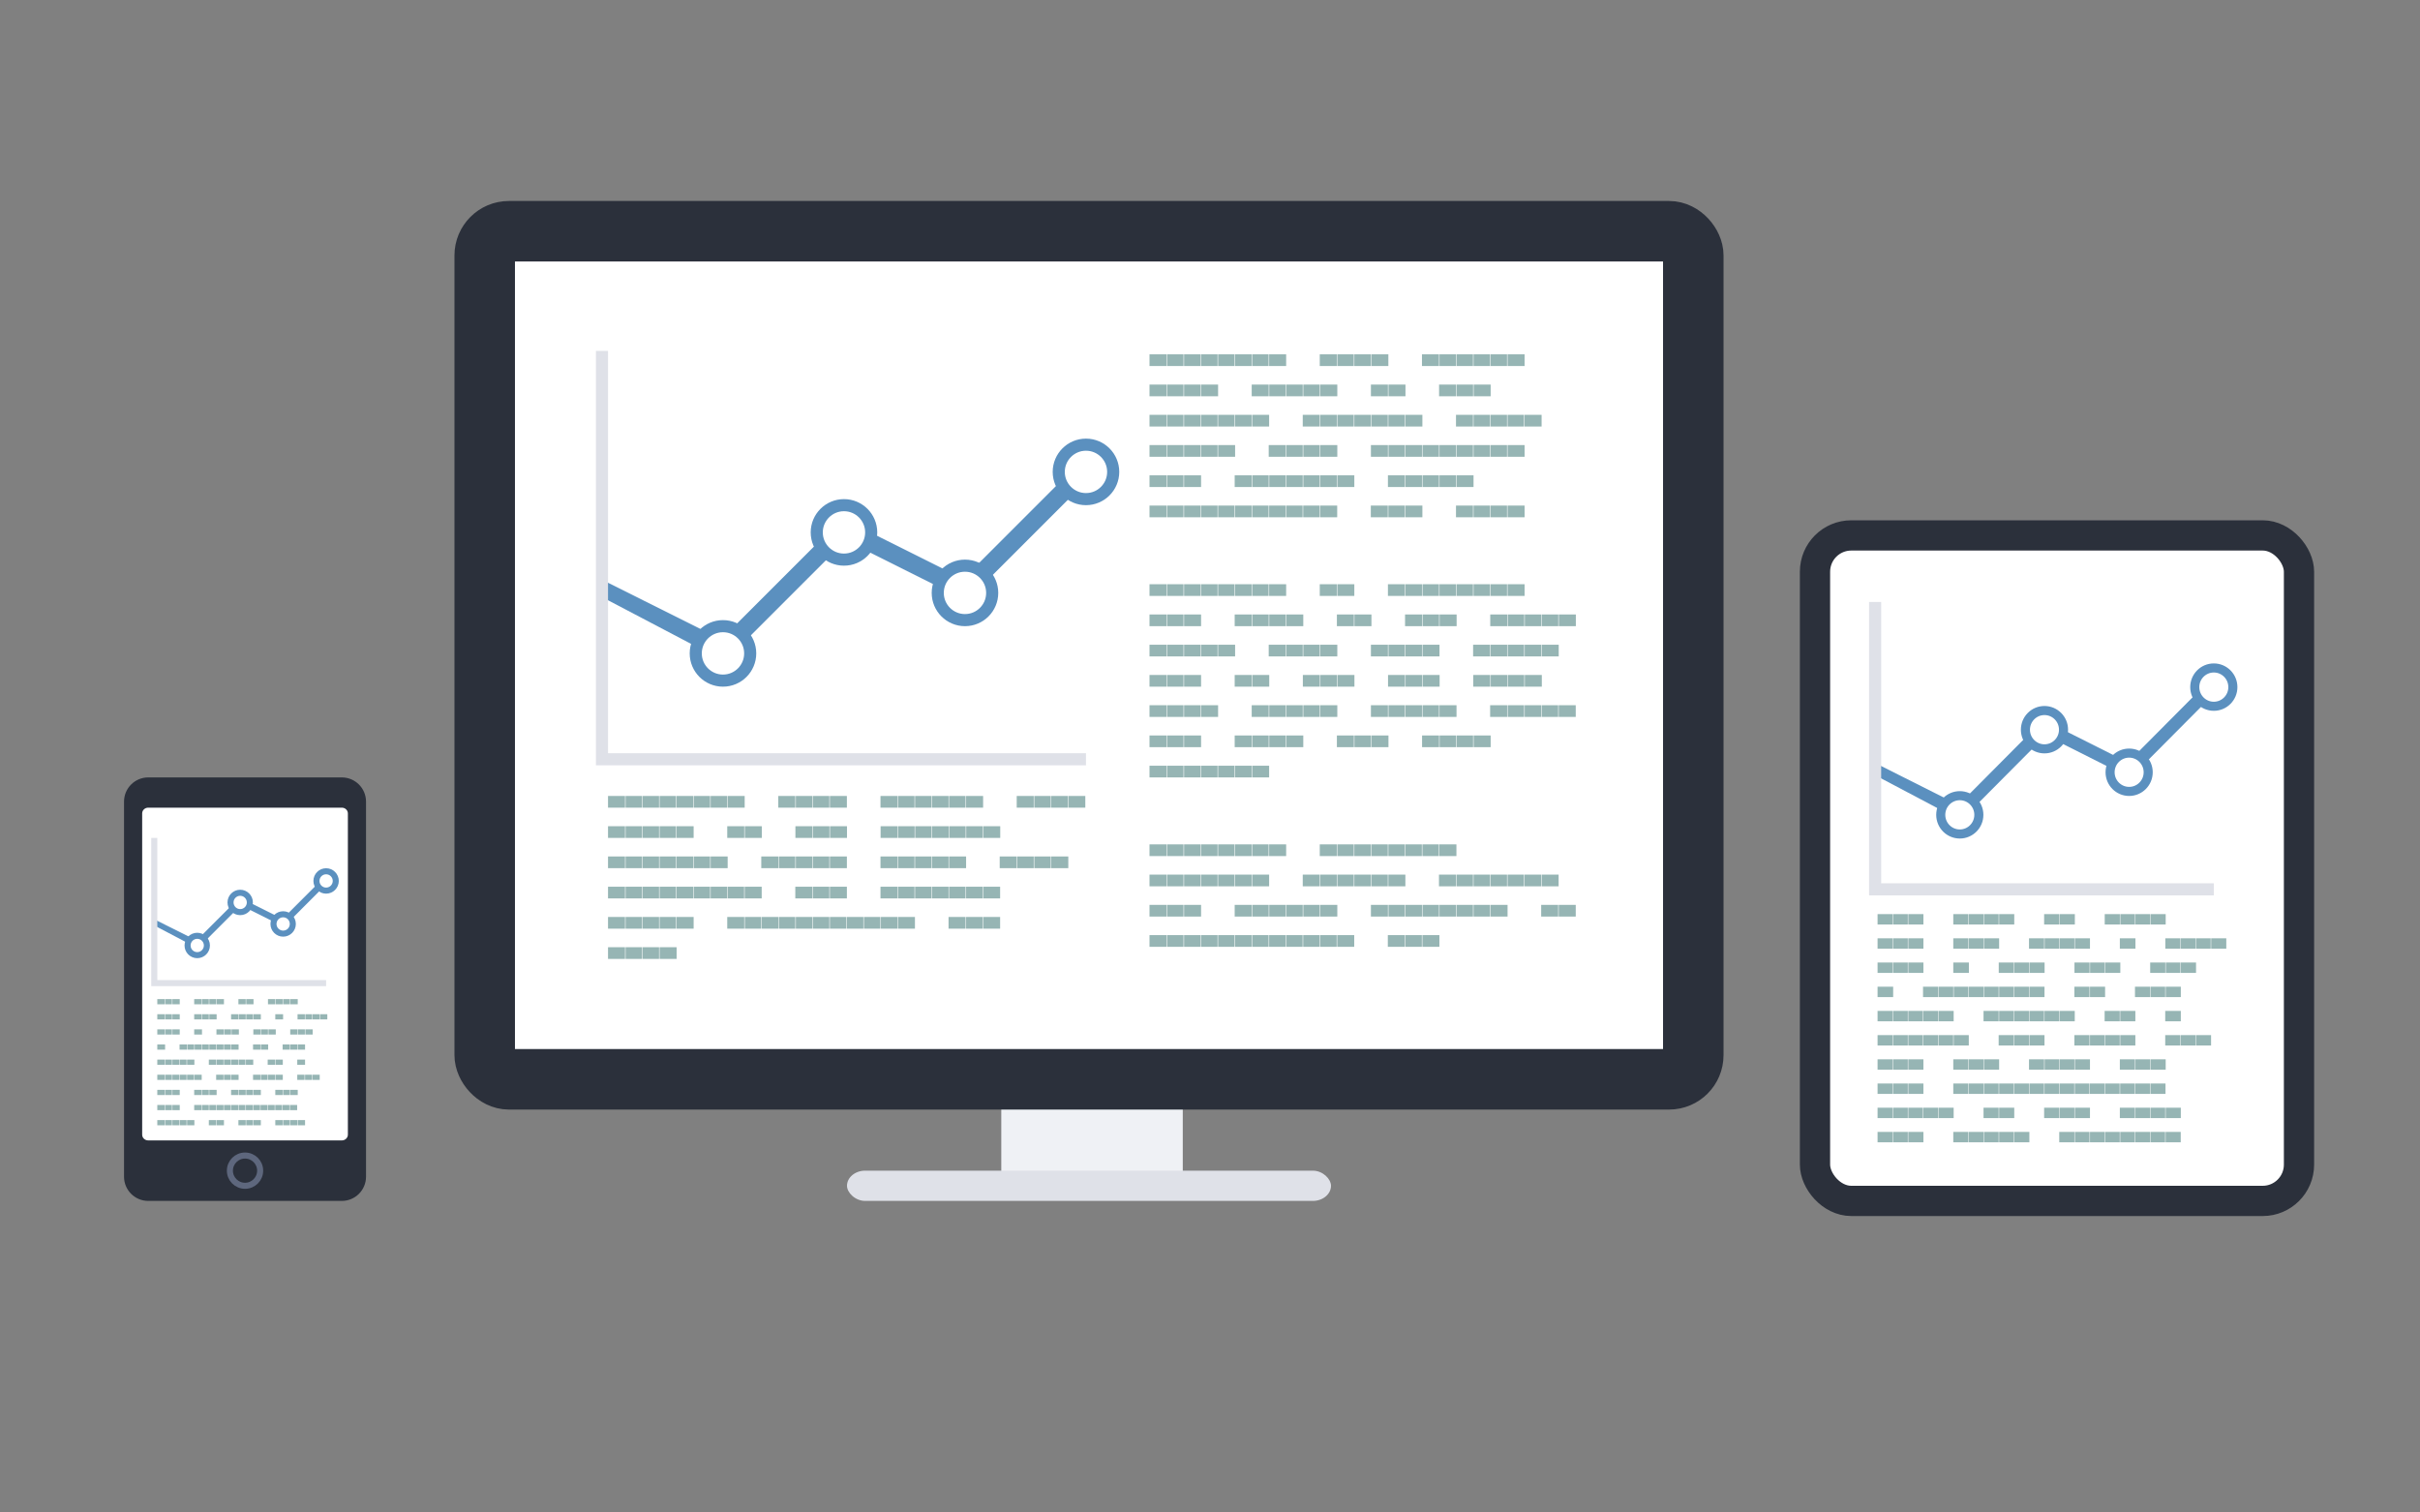 <?xml version="1.0" encoding="UTF-8" standalone="no"?>
<svg width="800px" height="500px" viewBox="0 0 800 500" version="1.1" xmlns="http://www.w3.org/2000/svg" xmlns:xlink="http://www.w3.org/1999/xlink" xmlns:sketch="http://www.bohemiancoding.com/sketch/ns">
    <rect x="0" y="0" width="800" height="500" fill="#808080" stroke="none"/>
    <!-- Generator: Sketch 3.0.3 (7892) - http://www.bohemiancoding.com/sketch -->
    <title>Artboard 1</title>
    <desc>Created with Sketch.</desc>
    <defs></defs>
    <g id="Page-1" stroke="none" stroke-width="1" fill="none" fill-rule="evenodd" sketch:type="MSPage">
        <g id="Artboard-1" sketch:type="MSArtboardGroup">
            <g id="Browser" sketch:type="MSLayerGroup" transform="translate(160, 76)">
                <rect id="Base" fill="#EFF1F5" sketch:type="MSShapeGroup" x="171" y="268" width="60" height="51" rx="8"></rect>
                <rect id="Screen" stroke="#2B303B" stroke-width="20" fill="#FFFFFF" sketch:type="MSShapeGroup" x="0.234" y="0.443" width="399.531" height="280.363" rx="8"></rect>
                <rect id="Base-3" fill="#DFE1E8" sketch:type="MSShapeGroup" x="120" y="311" width="160" height="10" rx="6"></rect>
                <g id="Line-Graph" transform="translate(39, 40)" sketch:type="MSShapeGroup">
                    <path d="M38.658,101.683 L40.592,102.65 L42.121,101.121 L82.121,61.121 L78.658,61.683 L118.658,81.683 L120.592,82.65 L122.121,81.121 L162.121,41.121 L157.879,36.879 L117.879,76.879 L121.342,76.317 L81.342,56.317 L79.408,55.35 L77.879,56.879 L37.879,96.879 L41.342,96.317 L1.342,76.317 L1.342,82.087 L38.658,101.683 Z" id="Path-2" fill="#5B90BF"></path>
                    <circle id="Oval-1" stroke="#5B90BF" stroke-width="4" fill="#FFFFFF" cx="80" cy="60" r="9"></circle>
                    <circle id="Oval-3" stroke="#5B90BF" stroke-width="4" fill="#FFFFFF" cx="120" cy="80" r="9"></circle>
                    <circle id="Oval-4" stroke="#5B90BF" stroke-width="4" fill="#FFFFFF" cx="160" cy="40" r="9"></circle>
                    <circle id="Oval-2" stroke="#5B90BF" stroke-width="4" fill="#FFFFFF" cx="40" cy="100" r="9"></circle>
                    <path d="M0,0 L0,135 L160,135" id="Path-1" stroke="#DFE1E8" stroke-width="4"></path>
                </g>
                <path d="M41,191 L41,187.133 L46.801,187.133 L46.801,191 L41,191 Z M46.625,191 L46.625,187.133 L52.426,187.133 L52.426,191 L46.625,191 Z M52.25,191 L52.25,187.133 L58.051,187.133 L58.051,191 L52.25,191 Z M57.875,191 L57.875,187.133 L63.676,187.133 L63.676,191 L57.875,191 Z M63.5,191 L63.5,187.133 L69.301,187.133 L69.301,191 L63.5,191 Z M69.125,191 L69.125,187.133 L74.926,187.133 L74.926,191 L69.125,191 Z M74.75,191 L74.75,187.133 L80.551,187.133 L80.551,191 L74.75,191 Z M80.375,191 L80.375,187.133 L86.176,187.133 L86.176,191 L80.375,191 Z M97.285,191 L97.285,187.133 L103.086,187.133 L103.086,191 L97.285,191 Z M102.91,191 L102.91,187.133 L108.711,187.133 L108.711,191 L102.91,191 Z M108.535,191 L108.535,187.133 L114.336,187.133 L114.336,191 L108.535,191 Z M114.16,191 L114.16,187.133 L119.961,187.133 L119.961,191 L114.16,191 Z M131.07,191 L131.07,187.133 L136.871,187.133 L136.871,191 L131.07,191 Z M136.695,191 L136.695,187.133 L142.496,187.133 L142.496,191 L136.695,191 Z M142.32,191 L142.32,187.133 L148.121,187.133 L148.121,191 L142.32,191 Z M147.945,191 L147.945,187.133 L153.746,187.133 L153.746,191 L147.945,191 Z M153.57,191 L153.57,187.133 L159.371,187.133 L159.371,191 L153.57,191 Z M159.195,191 L159.195,187.133 L164.996,187.133 L164.996,191 L159.195,191 Z M176.105,191 L176.105,187.133 L181.906,187.133 L181.906,191 L176.105,191 Z M181.73,191 L181.73,187.133 L187.531,187.133 L187.531,191 L181.73,191 Z M187.355,191 L187.355,187.133 L193.156,187.133 L193.156,191 L187.355,191 Z M192.98,191 L192.98,187.133 L198.781,187.133 L198.781,191 L192.98,191 Z M41,201 L41,197.133 L46.801,197.133 L46.801,201 L41,201 Z M46.625,201 L46.625,197.133 L52.426,197.133 L52.426,201 L46.625,201 Z M52.25,201 L52.25,197.133 L58.051,197.133 L58.051,201 L52.25,201 Z M57.875,201 L57.875,197.133 L63.676,197.133 L63.676,201 L57.875,201 Z M63.5,201 L63.5,197.133 L69.301,197.133 L69.301,201 L63.5,201 Z M80.41,201 L80.41,197.133 L86.211,197.133 L86.211,201 L80.41,201 Z M86.035,201 L86.035,197.133 L91.836,197.133 L91.836,201 L86.035,201 Z M102.945,201 L102.945,197.133 L108.746,197.133 L108.746,201 L102.945,201 Z M108.57,201 L108.57,197.133 L114.371,197.133 L114.371,201 L108.57,201 Z M114.195,201 L114.195,197.133 L119.996,197.133 L119.996,201 L114.195,201 Z M131.105,201 L131.105,197.133 L136.906,197.133 L136.906,201 L131.105,201 Z M136.73,201 L136.73,197.133 L142.531,197.133 L142.531,201 L136.73,201 Z M142.355,201 L142.355,197.133 L148.156,197.133 L148.156,201 L142.355,201 Z M147.98,201 L147.98,197.133 L153.781,197.133 L153.781,201 L147.98,201 Z M153.605,201 L153.605,197.133 L159.406,197.133 L159.406,201 L153.605,201 Z M159.23,201 L159.23,197.133 L165.031,197.133 L165.031,201 L159.23,201 Z M164.855,201 L164.855,197.133 L170.656,197.133 L170.656,201 L164.855,201 Z M41,211 L41,207.133 L46.801,207.133 L46.801,211 L41,211 Z M46.625,211 L46.625,207.133 L52.426,207.133 L52.426,211 L46.625,211 Z M52.25,211 L52.25,207.133 L58.051,207.133 L58.051,211 L52.25,211 Z M57.875,211 L57.875,207.133 L63.676,207.133 L63.676,211 L57.875,211 Z M63.5,211 L63.5,207.133 L69.301,207.133 L69.301,211 L63.5,211 Z M69.125,211 L69.125,207.133 L74.926,207.133 L74.926,211 L69.125,211 Z M74.75,211 L74.75,207.133 L80.551,207.133 L80.551,211 L74.75,211 Z M91.66,211 L91.66,207.133 L97.461,207.133 L97.461,211 L91.66,211 Z M97.285,211 L97.285,207.133 L103.086,207.133 L103.086,211 L97.285,211 Z M102.91,211 L102.91,207.133 L108.711,207.133 L108.711,211 L102.91,211 Z M108.535,211 L108.535,207.133 L114.336,207.133 L114.336,211 L108.535,211 Z M114.16,211 L114.16,207.133 L119.961,207.133 L119.961,211 L114.16,211 Z M131.07,211 L131.07,207.133 L136.871,207.133 L136.871,211 L131.07,211 Z M136.695,211 L136.695,207.133 L142.496,207.133 L142.496,211 L136.695,211 Z M142.32,211 L142.32,207.133 L148.121,207.133 L148.121,211 L142.32,211 Z M147.945,211 L147.945,207.133 L153.746,207.133 L153.746,211 L147.945,211 Z M153.57,211 L153.57,207.133 L159.371,207.133 L159.371,211 L153.57,211 Z M170.48,211 L170.48,207.133 L176.281,207.133 L176.281,211 L170.48,211 Z M176.105,211 L176.105,207.133 L181.906,207.133 L181.906,211 L176.105,211 Z M181.73,211 L181.73,207.133 L187.531,207.133 L187.531,211 L181.73,211 Z M187.355,211 L187.355,207.133 L193.156,207.133 L193.156,211 L187.355,211 Z M41,221 L41,217.133 L46.801,217.133 L46.801,221 L41,221 Z M46.625,221 L46.625,217.133 L52.426,217.133 L52.426,221 L46.625,221 Z M52.25,221 L52.25,217.133 L58.051,217.133 L58.051,221 L52.25,221 Z M57.875,221 L57.875,217.133 L63.676,217.133 L63.676,221 L57.875,221 Z M63.5,221 L63.5,217.133 L69.301,217.133 L69.301,221 L63.5,221 Z M69.125,221 L69.125,217.133 L74.926,217.133 L74.926,221 L69.125,221 Z M74.75,221 L74.75,217.133 L80.551,217.133 L80.551,221 L74.75,221 Z M80.375,221 L80.375,217.133 L86.176,217.133 L86.176,221 L80.375,221 Z M86,221 L86,217.133 L91.801,217.133 L91.801,221 L86,221 Z M102.91,221 L102.91,217.133 L108.711,217.133 L108.711,221 L102.91,221 Z M108.535,221 L108.535,217.133 L114.336,217.133 L114.336,221 L108.535,221 Z M114.16,221 L114.16,217.133 L119.961,217.133 L119.961,221 L114.16,221 Z M131.07,221 L131.07,217.133 L136.871,217.133 L136.871,221 L131.07,221 Z M136.695,221 L136.695,217.133 L142.496,217.133 L142.496,221 L136.695,221 Z M142.32,221 L142.32,217.133 L148.121,217.133 L148.121,221 L142.32,221 Z M147.945,221 L147.945,217.133 L153.746,217.133 L153.746,221 L147.945,221 Z M153.57,221 L153.57,217.133 L159.371,217.133 L159.371,221 L153.57,221 Z M159.195,221 L159.195,217.133 L164.996,217.133 L164.996,221 L159.195,221 Z M164.82,221 L164.82,217.133 L170.621,217.133 L170.621,221 L164.82,221 Z M41,231 L41,227.133 L46.801,227.133 L46.801,231 L41,231 Z M46.625,231 L46.625,227.133 L52.426,227.133 L52.426,231 L46.625,231 Z M52.25,231 L52.25,227.133 L58.051,227.133 L58.051,231 L52.25,231 Z M57.875,231 L57.875,227.133 L63.676,227.133 L63.676,231 L57.875,231 Z M63.5,231 L63.5,227.133 L69.301,227.133 L69.301,231 L63.5,231 Z M80.41,231 L80.41,227.133 L86.211,227.133 L86.211,231 L80.41,231 Z M86.035,231 L86.035,227.133 L91.836,227.133 L91.836,231 L86.035,231 Z M91.66,231 L91.66,227.133 L97.461,227.133 L97.461,231 L91.66,231 Z M97.285,231 L97.285,227.133 L103.086,227.133 L103.086,231 L97.285,231 Z M102.91,231 L102.91,227.133 L108.711,227.133 L108.711,231 L102.91,231 Z M108.535,231 L108.535,227.133 L114.336,227.133 L114.336,231 L108.535,231 Z M114.16,231 L114.16,227.133 L119.961,227.133 L119.961,231 L114.16,231 Z M119.785,231 L119.785,227.133 L125.586,227.133 L125.586,231 L119.785,231 Z M125.41,231 L125.41,227.133 L131.211,227.133 L131.211,231 L125.41,231 Z M131.035,231 L131.035,227.133 L136.836,227.133 L136.836,231 L131.035,231 Z M136.66,231 L136.66,227.133 L142.461,227.133 L142.461,231 L136.66,231 Z M153.57,231 L153.57,227.133 L159.371,227.133 L159.371,231 L153.57,231 Z M159.195,231 L159.195,227.133 L164.996,227.133 L164.996,231 L159.195,231 Z M164.82,231 L164.82,227.133 L170.621,227.133 L170.621,231 L164.82,231 Z M41,241 L41,237.133 L46.801,237.133 L46.801,241 L41,241 Z M46.625,241 L46.625,237.133 L52.426,237.133 L52.426,241 L46.625,241 Z M52.25,241 L52.25,237.133 L58.051,237.133 L58.051,241 L52.25,241 Z M57.875,241 L57.875,237.133 L63.676,237.133 L63.676,241 L57.875,241 Z" id="Chart.js-will-resize" fill="#96B5B4" sketch:type="MSShapeGroup"></path>
                <path d="M220,45 L220,41.133 L225.801,41.133 L225.801,45 L220,45 Z M225.625,45 L225.625,41.133 L231.426,41.133 L231.426,45 L225.625,45 Z M231.25,45 L231.25,41.133 L237.051,41.133 L237.051,45 L231.25,45 Z M236.875,45 L236.875,41.133 L242.676,41.133 L242.676,45 L236.875,45 Z M242.5,45 L242.5,41.133 L248.301,41.133 L248.301,45 L242.5,45 Z M248.125,45 L248.125,41.133 L253.926,41.133 L253.926,45 L248.125,45 Z M253.75,45 L253.75,41.133 L259.551,41.133 L259.551,45 L253.75,45 Z M259.375,45 L259.375,41.133 L265.176,41.133 L265.176,45 L259.375,45 Z M276.285,45 L276.285,41.133 L282.086,41.133 L282.086,45 L276.285,45 Z M281.91,45 L281.91,41.133 L287.711,41.133 L287.711,45 L281.91,45 Z M287.535,45 L287.535,41.133 L293.336,41.133 L293.336,45 L287.535,45 Z M293.16,45 L293.16,41.133 L298.961,41.133 L298.961,45 L293.16,45 Z M310.07,45 L310.07,41.133 L315.871,41.133 L315.871,45 L310.07,45 Z M315.695,45 L315.695,41.133 L321.496,41.133 L321.496,45 L315.695,45 Z M321.32,45 L321.32,41.133 L327.121,41.133 L327.121,45 L321.32,45 Z M326.945,45 L326.945,41.133 L332.746,41.133 L332.746,45 L326.945,45 Z M332.57,45 L332.57,41.133 L338.371,41.133 L338.371,45 L332.57,45 Z M338.195,45 L338.195,41.133 L343.996,41.133 L343.996,45 L338.195,45 Z M220,55 L220,51.133 L225.801,51.133 L225.801,55 L220,55 Z M225.625,55 L225.625,51.133 L231.426,51.133 L231.426,55 L225.625,55 Z M231.25,55 L231.25,51.133 L237.051,51.133 L237.051,55 L231.25,55 Z M236.875,55 L236.875,51.133 L242.676,51.133 L242.676,55 L236.875,55 Z M253.785,55 L253.785,51.133 L259.586,51.133 L259.586,55 L253.785,55 Z M259.41,55 L259.41,51.133 L265.211,51.133 L265.211,55 L259.41,55 Z M265.035,55 L265.035,51.133 L270.836,51.133 L270.836,55 L265.035,55 Z M270.66,55 L270.66,51.133 L276.461,51.133 L276.461,55 L270.66,55 Z M276.285,55 L276.285,51.133 L282.086,51.133 L282.086,55 L276.285,55 Z M293.195,55 L293.195,51.133 L298.996,51.133 L298.996,55 L293.195,55 Z M298.82,55 L298.82,51.133 L304.621,51.133 L304.621,55 L298.82,55 Z M315.73,55 L315.73,51.133 L321.531,51.133 L321.531,55 L315.73,55 Z M321.355,55 L321.355,51.133 L327.156,51.133 L327.156,55 L321.355,55 Z M326.98,55 L326.98,51.133 L332.781,51.133 L332.781,55 L326.98,55 Z M220,65 L220,61.133 L225.801,61.133 L225.801,65 L220,65 Z M225.625,65 L225.625,61.133 L231.426,61.133 L231.426,65 L225.625,65 Z M231.25,65 L231.25,61.133 L237.051,61.133 L237.051,65 L231.25,65 Z M236.875,65 L236.875,61.133 L242.676,61.133 L242.676,65 L236.875,65 Z M242.5,65 L242.5,61.133 L248.301,61.133 L248.301,65 L242.5,65 Z M248.125,65 L248.125,61.133 L253.926,61.133 L253.926,65 L248.125,65 Z M253.75,65 L253.75,61.133 L259.551,61.133 L259.551,65 L253.75,65 Z M270.66,65 L270.66,61.133 L276.461,61.133 L276.461,65 L270.66,65 Z M276.285,65 L276.285,61.133 L282.086,61.133 L282.086,65 L276.285,65 Z M281.91,65 L281.91,61.133 L287.711,61.133 L287.711,65 L281.91,65 Z M287.535,65 L287.535,61.133 L293.336,61.133 L293.336,65 L287.535,65 Z M293.16,65 L293.16,61.133 L298.961,61.133 L298.961,65 L293.16,65 Z M298.785,65 L298.785,61.133 L304.586,61.133 L304.586,65 L298.785,65 Z M304.41,65 L304.41,61.133 L310.211,61.133 L310.211,65 L304.41,65 Z M321.32,65 L321.32,61.133 L327.121,61.133 L327.121,65 L321.32,65 Z M326.945,65 L326.945,61.133 L332.746,61.133 L332.746,65 L326.945,65 Z M332.57,65 L332.57,61.133 L338.371,61.133 L338.371,65 L332.57,65 Z M338.195,65 L338.195,61.133 L343.996,61.133 L343.996,65 L338.195,65 Z M343.82,65 L343.82,61.133 L349.621,61.133 L349.621,65 L343.82,65 Z M220,75 L220,71.133 L225.801,71.133 L225.801,75 L220,75 Z M225.625,75 L225.625,71.133 L231.426,71.133 L231.426,75 L225.625,75 Z M231.25,75 L231.25,71.133 L237.051,71.133 L237.051,75 L231.25,75 Z M236.875,75 L236.875,71.133 L242.676,71.133 L242.676,75 L236.875,75 Z M242.5,75 L242.5,71.133 L248.301,71.133 L248.301,75 L242.5,75 Z M259.41,75 L259.41,71.133 L265.211,71.133 L265.211,75 L259.41,75 Z M265.035,75 L265.035,71.133 L270.836,71.133 L270.836,75 L265.035,75 Z M270.66,75 L270.66,71.133 L276.461,71.133 L276.461,75 L270.66,75 Z M276.285,75 L276.285,71.133 L282.086,71.133 L282.086,75 L276.285,75 Z M293.195,75 L293.195,71.133 L298.996,71.133 L298.996,75 L293.195,75 Z M298.82,75 L298.82,71.133 L304.621,71.133 L304.621,75 L298.82,75 Z M304.445,75 L304.445,71.133 L310.246,71.133 L310.246,75 L304.445,75 Z M310.07,75 L310.07,71.133 L315.871,71.133 L315.871,75 L310.07,75 Z M315.695,75 L315.695,71.133 L321.496,71.133 L321.496,75 L315.695,75 Z M321.32,75 L321.32,71.133 L327.121,71.133 L327.121,75 L321.32,75 Z M326.945,75 L326.945,71.133 L332.746,71.133 L332.746,75 L326.945,75 Z M332.57,75 L332.57,71.133 L338.371,71.133 L338.371,75 L332.57,75 Z M338.195,75 L338.195,71.133 L343.996,71.133 L343.996,75 L338.195,75 Z M220,85 L220,81.133 L225.801,81.133 L225.801,85 L220,85 Z M225.625,85 L225.625,81.133 L231.426,81.133 L231.426,85 L225.625,85 Z M231.25,85 L231.25,81.133 L237.051,81.133 L237.051,85 L231.25,85 Z M248.16,85 L248.16,81.133 L253.961,81.133 L253.961,85 L248.16,85 Z M253.785,85 L253.785,81.133 L259.586,81.133 L259.586,85 L253.785,85 Z M259.41,85 L259.41,81.133 L265.211,81.133 L265.211,85 L259.41,85 Z M265.035,85 L265.035,81.133 L270.836,81.133 L270.836,85 L265.035,85 Z M270.66,85 L270.66,81.133 L276.461,81.133 L276.461,85 L270.66,85 Z M276.285,85 L276.285,81.133 L282.086,81.133 L282.086,85 L276.285,85 Z M281.91,85 L281.91,81.133 L287.711,81.133 L287.711,85 L281.91,85 Z M298.82,85 L298.82,81.133 L304.621,81.133 L304.621,85 L298.82,85 Z M304.445,85 L304.445,81.133 L310.246,81.133 L310.246,85 L304.445,85 Z M310.07,85 L310.07,81.133 L315.871,81.133 L315.871,85 L310.07,85 Z M315.695,85 L315.695,81.133 L321.496,81.133 L321.496,85 L315.695,85 Z M321.32,85 L321.32,81.133 L327.121,81.133 L327.121,85 L321.32,85 Z M220,95 L220,91.133 L225.801,91.133 L225.801,95 L220,95 Z M225.625,95 L225.625,91.133 L231.426,91.133 L231.426,95 L225.625,95 Z M231.25,95 L231.25,91.133 L237.051,91.133 L237.051,95 L231.25,95 Z M236.875,95 L236.875,91.133 L242.676,91.133 L242.676,95 L236.875,95 Z M242.5,95 L242.5,91.133 L248.301,91.133 L248.301,95 L242.5,95 Z M248.125,95 L248.125,91.133 L253.926,91.133 L253.926,95 L248.125,95 Z M253.75,95 L253.75,91.133 L259.551,91.133 L259.551,95 L253.75,95 Z M259.375,95 L259.375,91.133 L265.176,91.133 L265.176,95 L259.375,95 Z M265,95 L265,91.133 L270.801,91.133 L270.801,95 L265,95 Z M270.625,95 L270.625,91.133 L276.426,91.133 L276.426,95 L270.625,95 Z M276.25,95 L276.25,91.133 L282.051,91.133 L282.051,95 L276.25,95 Z M293.16,95 L293.16,91.133 L298.961,91.133 L298.961,95 L293.16,95 Z M298.785,95 L298.785,91.133 L304.586,91.133 L304.586,95 L298.785,95 Z M304.41,95 L304.41,91.133 L310.211,91.133 L310.211,95 L304.41,95 Z M321.32,95 L321.32,91.133 L327.121,91.133 L327.121,95 L321.32,95 Z M326.945,95 L326.945,91.133 L332.746,91.133 L332.746,95 L326.945,95 Z M332.57,95 L332.57,91.133 L338.371,91.133 L338.371,95 L332.57,95 Z M338.195,95 L338.195,91.133 L343.996,91.133 L343.996,95 L338.195,95 Z M220,121 L220,117.133 L225.801,117.133 L225.801,121 L220,121 Z M225.625,121 L225.625,117.133 L231.426,117.133 L231.426,121 L225.625,121 Z M231.25,121 L231.25,117.133 L237.051,117.133 L237.051,121 L231.25,121 Z M236.875,121 L236.875,117.133 L242.676,117.133 L242.676,121 L236.875,121 Z M242.5,121 L242.5,117.133 L248.301,117.133 L248.301,121 L242.5,121 Z M248.125,121 L248.125,117.133 L253.926,117.133 L253.926,121 L248.125,121 Z M253.75,121 L253.75,117.133 L259.551,117.133 L259.551,121 L253.75,121 Z M259.375,121 L259.375,117.133 L265.176,117.133 L265.176,121 L259.375,121 Z M276.285,121 L276.285,117.133 L282.086,117.133 L282.086,121 L276.285,121 Z M281.91,121 L281.91,117.133 L287.711,117.133 L287.711,121 L281.91,121 Z M298.82,121 L298.82,117.133 L304.621,117.133 L304.621,121 L298.82,121 Z M304.445,121 L304.445,117.133 L310.246,117.133 L310.246,121 L304.445,121 Z M310.07,121 L310.07,117.133 L315.871,117.133 L315.871,121 L310.07,121 Z M315.695,121 L315.695,117.133 L321.496,117.133 L321.496,121 L315.695,121 Z M321.32,121 L321.32,117.133 L327.121,117.133 L327.121,121 L321.32,121 Z M326.945,121 L326.945,117.133 L332.746,117.133 L332.746,121 L326.945,121 Z M332.57,121 L332.57,117.133 L338.371,117.133 L338.371,121 L332.57,121 Z M338.195,121 L338.195,117.133 L343.996,117.133 L343.996,121 L338.195,121 Z M220,131 L220,127.133 L225.801,127.133 L225.801,131 L220,131 Z M225.625,131 L225.625,127.133 L231.426,127.133 L231.426,131 L225.625,131 Z M231.25,131 L231.25,127.133 L237.051,127.133 L237.051,131 L231.25,131 Z M248.16,131 L248.16,127.133 L253.961,127.133 L253.961,131 L248.16,131 Z M253.785,131 L253.785,127.133 L259.586,127.133 L259.586,131 L253.785,131 Z M259.41,131 L259.41,127.133 L265.211,127.133 L265.211,131 L259.41,131 Z M265.035,131 L265.035,127.133 L270.836,127.133 L270.836,131 L265.035,131 Z M281.945,131 L281.945,127.133 L287.746,127.133 L287.746,131 L281.945,131 Z M287.57,131 L287.57,127.133 L293.371,127.133 L293.371,131 L287.57,131 Z M304.48,131 L304.48,127.133 L310.281,127.133 L310.281,131 L304.48,131 Z M310.105,131 L310.105,127.133 L315.906,127.133 L315.906,131 L310.105,131 Z M315.73,131 L315.73,127.133 L321.531,127.133 L321.531,131 L315.73,131 Z M332.641,131 L332.641,127.133 L338.441,127.133 L338.441,131 L332.641,131 Z M338.266,131 L338.266,127.133 L344.066,127.133 L344.066,131 L338.266,131 Z M343.891,131 L343.891,127.133 L349.691,127.133 L349.691,131 L343.891,131 Z M349.516,131 L349.516,127.133 L355.316,127.133 L355.316,131 L349.516,131 Z M355.141,131 L355.141,127.133 L360.941,127.133 L360.941,131 L355.141,131 Z M220,141 L220,137.133 L225.801,137.133 L225.801,141 L220,141 Z M225.625,141 L225.625,137.133 L231.426,137.133 L231.426,141 L225.625,141 Z M231.25,141 L231.25,137.133 L237.051,137.133 L237.051,141 L231.25,141 Z M236.875,141 L236.875,137.133 L242.676,137.133 L242.676,141 L236.875,141 Z M242.5,141 L242.5,137.133 L248.301,137.133 L248.301,141 L242.5,141 Z M259.41,141 L259.41,137.133 L265.211,137.133 L265.211,141 L259.41,141 Z M265.035,141 L265.035,137.133 L270.836,137.133 L270.836,141 L265.035,141 Z M270.66,141 L270.66,137.133 L276.461,137.133 L276.461,141 L270.66,141 Z M276.285,141 L276.285,137.133 L282.086,137.133 L282.086,141 L276.285,141 Z M293.195,141 L293.195,137.133 L298.996,137.133 L298.996,141 L293.195,141 Z M298.82,141 L298.82,137.133 L304.621,137.133 L304.621,141 L298.82,141 Z M304.445,141 L304.445,137.133 L310.246,137.133 L310.246,141 L304.445,141 Z M310.07,141 L310.07,137.133 L315.871,137.133 L315.871,141 L310.07,141 Z M326.98,141 L326.98,137.133 L332.781,137.133 L332.781,141 L326.98,141 Z M332.605,141 L332.605,137.133 L338.406,137.133 L338.406,141 L332.605,141 Z M338.23,141 L338.23,137.133 L344.031,137.133 L344.031,141 L338.23,141 Z M343.855,141 L343.855,137.133 L349.656,137.133 L349.656,141 L343.855,141 Z M349.48,141 L349.48,137.133 L355.281,137.133 L355.281,141 L349.48,141 Z M220,151 L220,147.133 L225.801,147.133 L225.801,151 L220,151 Z M225.625,151 L225.625,147.133 L231.426,147.133 L231.426,151 L225.625,151 Z M231.25,151 L231.25,147.133 L237.051,147.133 L237.051,151 L231.25,151 Z M248.16,151 L248.16,147.133 L253.961,147.133 L253.961,151 L248.16,151 Z M253.785,151 L253.785,147.133 L259.586,147.133 L259.586,151 L253.785,151 Z M270.695,151 L270.695,147.133 L276.496,147.133 L276.496,151 L270.695,151 Z M276.32,151 L276.32,147.133 L282.121,147.133 L282.121,151 L276.32,151 Z M281.945,151 L281.945,147.133 L287.746,147.133 L287.746,151 L281.945,151 Z M298.855,151 L298.855,147.133 L304.656,147.133 L304.656,151 L298.855,151 Z M304.48,151 L304.48,147.133 L310.281,147.133 L310.281,151 L304.48,151 Z M310.105,151 L310.105,147.133 L315.906,147.133 L315.906,151 L310.105,151 Z M327.016,151 L327.016,147.133 L332.816,147.133 L332.816,151 L327.016,151 Z M332.641,151 L332.641,147.133 L338.441,147.133 L338.441,151 L332.641,151 Z M338.266,151 L338.266,147.133 L344.066,147.133 L344.066,151 L338.266,151 Z M343.891,151 L343.891,147.133 L349.691,147.133 L349.691,151 L343.891,151 Z M220,161 L220,157.133 L225.801,157.133 L225.801,161 L220,161 Z M225.625,161 L225.625,157.133 L231.426,157.133 L231.426,161 L225.625,161 Z M231.25,161 L231.25,157.133 L237.051,157.133 L237.051,161 L231.25,161 Z M236.875,161 L236.875,157.133 L242.676,157.133 L242.676,161 L236.875,161 Z M253.785,161 L253.785,157.133 L259.586,157.133 L259.586,161 L253.785,161 Z M259.41,161 L259.41,157.133 L265.211,157.133 L265.211,161 L259.41,161 Z M265.035,161 L265.035,157.133 L270.836,157.133 L270.836,161 L265.035,161 Z M270.66,161 L270.66,157.133 L276.461,157.133 L276.461,161 L270.66,161 Z M276.285,161 L276.285,157.133 L282.086,157.133 L282.086,161 L276.285,161 Z M293.195,161 L293.195,157.133 L298.996,157.133 L298.996,161 L293.195,161 Z M298.82,161 L298.82,157.133 L304.621,157.133 L304.621,161 L298.82,161 Z M304.445,161 L304.445,157.133 L310.246,157.133 L310.246,161 L304.445,161 Z M310.07,161 L310.07,157.133 L315.871,157.133 L315.871,161 L310.07,161 Z M315.695,161 L315.695,157.133 L321.496,157.133 L321.496,161 L315.695,161 Z M332.605,161 L332.605,157.133 L338.406,157.133 L338.406,161 L332.605,161 Z M338.23,161 L338.23,157.133 L344.031,157.133 L344.031,161 L338.23,161 Z M343.855,161 L343.855,157.133 L349.656,157.133 L349.656,161 L343.855,161 Z M349.48,161 L349.48,157.133 L355.281,157.133 L355.281,161 L349.48,161 Z M355.105,161 L355.105,157.133 L360.906,157.133 L360.906,161 L355.105,161 Z M220,171 L220,167.133 L225.801,167.133 L225.801,171 L220,171 Z M225.625,171 L225.625,167.133 L231.426,167.133 L231.426,171 L225.625,171 Z M231.25,171 L231.25,167.133 L237.051,167.133 L237.051,171 L231.25,171 Z M248.16,171 L248.16,167.133 L253.961,167.133 L253.961,171 L248.16,171 Z M253.785,171 L253.785,167.133 L259.586,167.133 L259.586,171 L253.785,171 Z M259.41,171 L259.41,167.133 L265.211,167.133 L265.211,171 L259.41,171 Z M265.035,171 L265.035,167.133 L270.836,167.133 L270.836,171 L265.035,171 Z M281.945,171 L281.945,167.133 L287.746,167.133 L287.746,171 L281.945,171 Z M287.57,171 L287.57,167.133 L293.371,167.133 L293.371,171 L287.57,171 Z M293.195,171 L293.195,167.133 L298.996,167.133 L298.996,171 L293.195,171 Z M310.105,171 L310.105,167.133 L315.906,167.133 L315.906,171 L310.105,171 Z M315.73,171 L315.73,167.133 L321.531,167.133 L321.531,171 L315.73,171 Z M321.355,171 L321.355,167.133 L327.156,167.133 L327.156,171 L321.355,171 Z M326.98,171 L326.98,167.133 L332.781,167.133 L332.781,171 L326.98,171 Z M220,181 L220,177.133 L225.801,177.133 L225.801,181 L220,181 Z M225.625,181 L225.625,177.133 L231.426,177.133 L231.426,181 L225.625,181 Z M231.25,181 L231.25,177.133 L237.051,177.133 L237.051,181 L231.25,181 Z M236.875,181 L236.875,177.133 L242.676,177.133 L242.676,181 L236.875,181 Z M242.5,181 L242.5,177.133 L248.301,177.133 L248.301,181 L242.5,181 Z M248.125,181 L248.125,177.133 L253.926,177.133 L253.926,181 L248.125,181 Z M253.75,181 L253.75,177.133 L259.551,177.133 L259.551,181 L253.75,181 Z M220,207 L220,203.133 L225.801,203.133 L225.801,207 L220,207 Z M225.625,207 L225.625,203.133 L231.426,203.133 L231.426,207 L225.625,207 Z M231.25,207 L231.25,203.133 L237.051,203.133 L237.051,207 L231.25,207 Z M236.875,207 L236.875,203.133 L242.676,203.133 L242.676,207 L236.875,207 Z M242.5,207 L242.5,203.133 L248.301,203.133 L248.301,207 L242.5,207 Z M248.125,207 L248.125,203.133 L253.926,203.133 L253.926,207 L248.125,207 Z M253.75,207 L253.75,203.133 L259.551,203.133 L259.551,207 L253.75,207 Z M259.375,207 L259.375,203.133 L265.176,203.133 L265.176,207 L259.375,207 Z M276.285,207 L276.285,203.133 L282.086,203.133 L282.086,207 L276.285,207 Z M281.91,207 L281.91,203.133 L287.711,203.133 L287.711,207 L281.91,207 Z M287.535,207 L287.535,203.133 L293.336,203.133 L293.336,207 L287.535,207 Z M293.16,207 L293.16,203.133 L298.961,203.133 L298.961,207 L293.16,207 Z M298.785,207 L298.785,203.133 L304.586,203.133 L304.586,207 L298.785,207 Z M304.41,207 L304.41,203.133 L310.211,203.133 L310.211,207 L304.41,207 Z M310.035,207 L310.035,203.133 L315.836,203.133 L315.836,207 L310.035,207 Z M315.66,207 L315.66,203.133 L321.461,203.133 L321.461,207 L315.66,207 Z M220,217 L220,213.133 L225.801,213.133 L225.801,217 L220,217 Z M225.625,217 L225.625,213.133 L231.426,213.133 L231.426,217 L225.625,217 Z M231.25,217 L231.25,213.133 L237.051,213.133 L237.051,217 L231.25,217 Z M236.875,217 L236.875,213.133 L242.676,213.133 L242.676,217 L236.875,217 Z M242.5,217 L242.5,213.133 L248.301,213.133 L248.301,217 L242.5,217 Z M248.125,217 L248.125,213.133 L253.926,213.133 L253.926,217 L248.125,217 Z M253.75,217 L253.75,213.133 L259.551,213.133 L259.551,217 L253.75,217 Z M270.66,217 L270.66,213.133 L276.461,213.133 L276.461,217 L270.66,217 Z M276.285,217 L276.285,213.133 L282.086,213.133 L282.086,217 L276.285,217 Z M281.91,217 L281.91,213.133 L287.711,213.133 L287.711,217 L281.91,217 Z M287.535,217 L287.535,213.133 L293.336,213.133 L293.336,217 L287.535,217 Z M293.16,217 L293.16,213.133 L298.961,213.133 L298.961,217 L293.16,217 Z M298.785,217 L298.785,213.133 L304.586,213.133 L304.586,217 L298.785,217 Z M315.695,217 L315.695,213.133 L321.496,213.133 L321.496,217 L315.695,217 Z M321.32,217 L321.32,213.133 L327.121,213.133 L327.121,217 L321.32,217 Z M326.945,217 L326.945,213.133 L332.746,213.133 L332.746,217 L326.945,217 Z M332.57,217 L332.57,213.133 L338.371,213.133 L338.371,217 L332.57,217 Z M338.195,217 L338.195,213.133 L343.996,213.133 L343.996,217 L338.195,217 Z M343.82,217 L343.82,213.133 L349.621,213.133 L349.621,217 L343.82,217 Z M349.445,217 L349.445,213.133 L355.246,213.133 L355.246,217 L349.445,217 Z M220,227 L220,223.133 L225.801,223.133 L225.801,227 L220,227 Z M225.625,227 L225.625,223.133 L231.426,223.133 L231.426,227 L225.625,227 Z M231.25,227 L231.25,223.133 L237.051,223.133 L237.051,227 L231.25,227 Z M248.16,227 L248.16,223.133 L253.961,223.133 L253.961,227 L248.16,227 Z M253.785,227 L253.785,223.133 L259.586,223.133 L259.586,227 L253.785,227 Z M259.41,227 L259.41,223.133 L265.211,223.133 L265.211,227 L259.41,227 Z M265.035,227 L265.035,223.133 L270.836,223.133 L270.836,227 L265.035,227 Z M270.66,227 L270.66,223.133 L276.461,223.133 L276.461,227 L270.66,227 Z M276.285,227 L276.285,223.133 L282.086,223.133 L282.086,227 L276.285,227 Z M293.195,227 L293.195,223.133 L298.996,223.133 L298.996,227 L293.195,227 Z M298.82,227 L298.82,223.133 L304.621,223.133 L304.621,227 L298.82,227 Z M304.445,227 L304.445,223.133 L310.246,223.133 L310.246,227 L304.445,227 Z M310.07,227 L310.07,223.133 L315.871,223.133 L315.871,227 L310.07,227 Z M315.695,227 L315.695,223.133 L321.496,223.133 L321.496,227 L315.695,227 Z M321.32,227 L321.32,223.133 L327.121,223.133 L327.121,227 L321.32,227 Z M326.945,227 L326.945,223.133 L332.746,223.133 L332.746,227 L326.945,227 Z M332.57,227 L332.57,223.133 L338.371,223.133 L338.371,227 L332.57,227 Z M349.48,227 L349.48,223.133 L355.281,223.133 L355.281,227 L349.48,227 Z M355.105,227 L355.105,223.133 L360.906,223.133 L360.906,227 L355.105,227 Z M220,237 L220,233.133 L225.801,233.133 L225.801,237 L220,237 Z M225.625,237 L225.625,233.133 L231.426,233.133 L231.426,237 L225.625,237 Z M231.25,237 L231.25,233.133 L237.051,233.133 L237.051,237 L231.25,237 Z M236.875,237 L236.875,233.133 L242.676,233.133 L242.676,237 L236.875,237 Z M242.5,237 L242.5,233.133 L248.301,233.133 L248.301,237 L242.5,237 Z M248.125,237 L248.125,233.133 L253.926,233.133 L253.926,237 L248.125,237 Z M253.75,237 L253.75,233.133 L259.551,233.133 L259.551,237 L253.75,237 Z M259.375,237 L259.375,233.133 L265.176,233.133 L265.176,237 L259.375,237 Z M265,237 L265,233.133 L270.801,233.133 L270.801,237 L265,237 Z M270.625,237 L270.625,233.133 L276.426,233.133 L276.426,237 L270.625,237 Z M276.25,237 L276.25,233.133 L282.051,233.133 L282.051,237 L276.25,237 Z M281.875,237 L281.875,233.133 L287.676,233.133 L287.676,237 L281.875,237 Z M298.785,237 L298.785,233.133 L304.586,233.133 L304.586,237 L298.785,237 Z M304.41,237 L304.41,233.133 L310.211,233.133 L310.211,237 L304.41,237 Z M310.035,237 L310.035,233.133 L315.836,233.133 L315.836,237 L310.035,237 Z" id="Chart.js-will-resize" fill="#96B5B4" sketch:type="MSShapeGroup"></path>
            </g>
            <g id="Mobile" sketch:type="MSLayerGroup" transform="translate(41, 257)">
                <path d="M0,8.004 L0,131.996 C0,136.416 3.58,140 8,140 L72,140 C76.418,140 80,136.416 80,131.996 L80,8.004 C80,3.584 76.42,0 72,0 L8,0 C3.582,0 0,3.584 0,8.004 Z" id="Mobile-Screen" fill="#2B303B" sketch:type="MSShapeGroup"></path>
                <path d="M72,10 C73.105,10 74,10.848 74,11.897 L74,118.103 C74,119.151 73.104,120 72,120 L8,120 C6.895,120 6,119.152 6,118.103 L6,11.897 C6,10.849 6.896,10 8,10 L72,10 Z" id="Path" fill="#FFFFFF" sketch:type="MSShapeGroup"></path>
                <circle id="Mobile-button" stroke="#5E677D" stroke-width="2" sketch:type="MSShapeGroup" cx="40" cy="130" r="5"></circle>
                <g id="Line-Graph-2" transform="translate(10, 20)" sketch:type="MSShapeGroup">
                    <path d="M13.725,36.154 L14.411,36.498 L14.954,35.954 L29.155,21.732 L27.926,21.932 L42.127,29.043 L42.814,29.387 L43.357,28.843 L57.558,14.621 L56.052,13.112 L41.85,27.335 L43.08,27.135 L28.879,20.024 L28.192,19.68 L27.649,20.224 L13.448,34.446 L14.678,34.246 L0.476,27.135 L0.476,29.186 L13.725,36.154 Z" id="Path-2" fill="#5B90BF"></path>
                    <ellipse id="Oval-1" stroke="#5B90BF" stroke-width="2" fill="#FFFFFF" cx="28.402" cy="21.333" rx="3.195" ry="3.2"></ellipse>
                    <ellipse id="Oval-3" stroke="#5B90BF" stroke-width="2" fill="#FFFFFF" cx="42.604" cy="28.444" rx="3.195" ry="3.2"></ellipse>
                    <ellipse id="Oval-4" stroke="#5B90BF" stroke-width="2" fill="#FFFFFF" cx="56.805" cy="14.222" rx="3.195" ry="3.2"></ellipse>
                    <ellipse id="Oval-2" stroke="#5B90BF" stroke-width="2" fill="#FFFFFF" cx="14.201" cy="35.556" rx="3.195" ry="3.2"></ellipse>
                    <path d="M0,0 L0,48 L56.805,48" id="Path-1" stroke="#DFE1E8" stroke-width="2"></path>
                </g>
                <path d="M11,75 L11,73.281 L13.578,73.281 L13.578,75 L11,75 Z M13.42,75 L13.42,73.281 L15.998,73.281 L15.998,75 L13.42,75 Z M15.84,75 L15.84,73.281 L18.418,73.281 L18.418,75 L15.84,75 Z M23.196,75 L23.196,73.281 L25.774,73.281 L25.774,75 L23.196,75 Z M25.616,75 L25.616,73.281 L28.194,73.281 L28.194,75 L25.616,75 Z M28.036,75 L28.036,73.281 L30.614,73.281 L30.614,75 L28.036,75 Z M30.456,75 L30.456,73.281 L33.034,73.281 L33.034,75 L30.456,75 Z M37.811,75 L37.811,73.281 L40.389,73.281 L40.389,75 L37.811,75 Z M40.231,75 L40.231,73.281 L42.809,73.281 L42.809,75 L40.231,75 Z M47.587,75 L47.587,73.281 L50.165,73.281 L50.165,75 L47.587,75 Z M50.007,75 L50.007,73.281 L52.585,73.281 L52.585,75 L50.007,75 Z M52.427,75 L52.427,73.281 L55.005,73.281 L55.005,75 L52.427,75 Z M54.847,75 L54.847,73.281 L57.425,73.281 L57.425,75 L54.847,75 Z M11,80 L11,78.281 L13.578,78.281 L13.578,80 L11,80 Z M13.42,80 L13.42,78.281 L15.998,78.281 L15.998,80 L13.42,80 Z M15.84,80 L15.84,78.281 L18.418,78.281 L18.418,80 L15.84,80 Z M23.196,80 L23.196,78.281 L25.774,78.281 L25.774,80 L23.196,80 Z M25.616,80 L25.616,78.281 L28.194,78.281 L28.194,80 L25.616,80 Z M28.036,80 L28.036,78.281 L30.614,78.281 L30.614,80 L28.036,80 Z M35.391,80 L35.391,78.281 L37.969,78.281 L37.969,80 L35.391,80 Z M37.811,80 L37.811,78.281 L40.389,78.281 L40.389,80 L37.811,80 Z M40.231,80 L40.231,78.281 L42.809,78.281 L42.809,80 L40.231,80 Z M42.651,80 L42.651,78.281 L45.229,78.281 L45.229,80 L42.651,80 Z M50.007,80 L50.007,78.281 L52.585,78.281 L52.585,80 L50.007,80 Z M57.362,80 L57.362,78.281 L59.941,78.281 L59.941,80 L57.362,80 Z M59.782,80 L59.782,78.281 L62.361,78.281 L62.361,80 L59.782,80 Z M62.202,80 L62.202,78.281 L64.781,78.281 L64.781,80 L62.202,80 Z M64.622,80 L64.622,78.281 L67.201,78.281 L67.201,80 L64.622,80 Z M11,85 L11,83.281 L13.578,83.281 L13.578,85 L11,85 Z M13.42,85 L13.42,83.281 L15.998,83.281 L15.998,85 L13.42,85 Z M15.84,85 L15.84,83.281 L18.418,83.281 L18.418,85 L15.84,85 Z M23.196,85 L23.196,83.281 L25.774,83.281 L25.774,85 L23.196,85 Z M30.551,85 L30.551,83.281 L33.129,83.281 L33.129,85 L30.551,85 Z M32.971,85 L32.971,83.281 L35.549,83.281 L35.549,85 L32.971,85 Z M35.391,85 L35.391,83.281 L37.969,83.281 L37.969,85 L35.391,85 Z M42.747,85 L42.747,83.281 L45.325,83.281 L45.325,85 L42.747,85 Z M45.167,85 L45.167,83.281 L47.745,83.281 L47.745,85 L45.167,85 Z M47.587,85 L47.587,83.281 L50.165,83.281 L50.165,85 L47.587,85 Z M54.942,85 L54.942,83.281 L57.521,83.281 L57.521,85 L54.942,85 Z M57.362,85 L57.362,83.281 L59.941,83.281 L59.941,85 L57.362,85 Z M59.782,85 L59.782,83.281 L62.361,83.281 L62.361,85 L59.782,85 Z M11,90 L11,88.281 L13.578,88.281 L13.578,90 L11,90 Z M18.356,90 L18.356,88.281 L20.934,88.281 L20.934,90 L18.356,90 Z M20.776,90 L20.776,88.281 L23.354,88.281 L23.354,90 L20.776,90 Z M23.196,90 L23.196,88.281 L25.774,88.281 L25.774,90 L23.196,90 Z M25.616,90 L25.616,88.281 L28.194,88.281 L28.194,90 L25.616,90 Z M28.036,90 L28.036,88.281 L30.614,88.281 L30.614,90 L28.036,90 Z M30.456,90 L30.456,88.281 L33.034,88.281 L33.034,90 L30.456,90 Z M32.876,90 L32.876,88.281 L35.454,88.281 L35.454,90 L32.876,90 Z M35.296,90 L35.296,88.281 L37.874,88.281 L37.874,90 L35.296,90 Z M42.651,90 L42.651,88.281 L45.229,88.281 L45.229,90 L42.651,90 Z M45.071,90 L45.071,88.281 L47.649,88.281 L47.649,90 L45.071,90 Z M52.427,90 L52.427,88.281 L55.005,88.281 L55.005,90 L52.427,90 Z M54.847,90 L54.847,88.281 L57.425,88.281 L57.425,90 L54.847,90 Z M57.267,90 L57.267,88.281 L59.845,88.281 L59.845,90 L57.267,90 Z M11,95 L11,93.281 L13.578,93.281 L13.578,95 L11,95 Z M13.42,95 L13.42,93.281 L15.998,93.281 L15.998,95 L13.42,95 Z M15.84,95 L15.84,93.281 L18.418,93.281 L18.418,95 L15.84,95 Z M18.26,95 L18.26,93.281 L20.838,93.281 L20.838,95 L18.26,95 Z M20.68,95 L20.68,93.281 L23.258,93.281 L23.258,95 L20.68,95 Z M28.036,95 L28.036,93.281 L30.614,93.281 L30.614,95 L28.036,95 Z M30.456,95 L30.456,93.281 L33.034,93.281 L33.034,95 L30.456,95 Z M32.876,95 L32.876,93.281 L35.454,93.281 L35.454,95 L32.876,95 Z M35.296,95 L35.296,93.281 L37.874,93.281 L37.874,95 L35.296,95 Z M37.716,95 L37.716,93.281 L40.294,93.281 L40.294,95 L37.716,95 Z M40.136,95 L40.136,93.281 L42.714,93.281 L42.714,95 L40.136,95 Z M47.491,95 L47.491,93.281 L50.069,93.281 L50.069,95 L47.491,95 Z M49.911,95 L49.911,93.281 L52.489,93.281 L52.489,95 L49.911,95 Z M57.267,95 L57.267,93.281 L59.845,93.281 L59.845,95 L57.267,95 Z M11,100 L11,98.281 L13.578,98.281 L13.578,100 L11,100 Z M13.42,100 L13.42,98.281 L15.998,98.281 L15.998,100 L13.42,100 Z M15.84,100 L15.84,98.281 L18.418,98.281 L18.418,100 L15.84,100 Z M18.26,100 L18.26,98.281 L20.838,98.281 L20.838,100 L18.26,100 Z M20.68,100 L20.68,98.281 L23.258,98.281 L23.258,100 L20.68,100 Z M23.1,100 L23.1,98.281 L25.678,98.281 L25.678,100 L23.1,100 Z M30.456,100 L30.456,98.281 L33.034,98.281 L33.034,100 L30.456,100 Z M32.876,100 L32.876,98.281 L35.454,98.281 L35.454,100 L32.876,100 Z M35.296,100 L35.296,98.281 L37.874,98.281 L37.874,100 L35.296,100 Z M42.651,100 L42.651,98.281 L45.229,98.281 L45.229,100 L42.651,100 Z M45.071,100 L45.071,98.281 L47.649,98.281 L47.649,100 L45.071,100 Z M47.491,100 L47.491,98.281 L50.069,98.281 L50.069,100 L47.491,100 Z M49.911,100 L49.911,98.281 L52.489,98.281 L52.489,100 L49.911,100 Z M57.267,100 L57.267,98.281 L59.845,98.281 L59.845,100 L57.267,100 Z M59.687,100 L59.687,98.281 L62.265,98.281 L62.265,100 L59.687,100 Z M62.107,100 L62.107,98.281 L64.685,98.281 L64.685,100 L62.107,100 Z M11,105 L11,103.281 L13.578,103.281 L13.578,105 L11,105 Z M13.42,105 L13.42,103.281 L15.998,103.281 L15.998,105 L13.42,105 Z M15.84,105 L15.84,103.281 L18.418,103.281 L18.418,105 L15.84,105 Z M23.196,105 L23.196,103.281 L25.774,103.281 L25.774,105 L23.196,105 Z M25.616,105 L25.616,103.281 L28.194,103.281 L28.194,105 L25.616,105 Z M28.036,105 L28.036,103.281 L30.614,103.281 L30.614,105 L28.036,105 Z M35.391,105 L35.391,103.281 L37.969,103.281 L37.969,105 L35.391,105 Z M37.811,105 L37.811,103.281 L40.389,103.281 L40.389,105 L37.811,105 Z M40.231,105 L40.231,103.281 L42.809,103.281 L42.809,105 L40.231,105 Z M42.651,105 L42.651,103.281 L45.229,103.281 L45.229,105 L42.651,105 Z M50.007,105 L50.007,103.281 L52.585,103.281 L52.585,105 L50.007,105 Z M52.427,105 L52.427,103.281 L55.005,103.281 L55.005,105 L52.427,105 Z M54.847,105 L54.847,103.281 L57.425,103.281 L57.425,105 L54.847,105 Z M11,110 L11,108.281 L13.578,108.281 L13.578,110 L11,110 Z M13.42,110 L13.42,108.281 L15.998,108.281 L15.998,110 L13.42,110 Z M15.84,110 L15.84,108.281 L18.418,108.281 L18.418,110 L15.84,110 Z M23.196,110 L23.196,108.281 L25.774,108.281 L25.774,110 L23.196,110 Z M25.616,110 L25.616,108.281 L28.194,108.281 L28.194,110 L25.616,110 Z M28.036,110 L28.036,108.281 L30.614,108.281 L30.614,110 L28.036,110 Z M30.456,110 L30.456,108.281 L33.034,108.281 L33.034,110 L30.456,110 Z M32.876,110 L32.876,108.281 L35.454,108.281 L35.454,110 L32.876,110 Z M35.296,110 L35.296,108.281 L37.874,108.281 L37.874,110 L35.296,110 Z M37.716,110 L37.716,108.281 L40.294,108.281 L40.294,110 L37.716,110 Z M40.136,110 L40.136,108.281 L42.714,108.281 L42.714,110 L40.136,110 Z M42.556,110 L42.556,108.281 L45.134,108.281 L45.134,110 L42.556,110 Z M44.976,110 L44.976,108.281 L47.554,108.281 L47.554,110 L44.976,110 Z M47.396,110 L47.396,108.281 L49.974,108.281 L49.974,110 L47.396,110 Z M49.816,110 L49.816,108.281 L52.394,108.281 L52.394,110 L49.816,110 Z M52.236,110 L52.236,108.281 L54.814,108.281 L54.814,110 L52.236,110 Z M54.656,110 L54.656,108.281 L57.234,108.281 L57.234,110 L54.656,110 Z M11,115 L11,113.281 L13.578,113.281 L13.578,115 L11,115 Z M13.42,115 L13.42,113.281 L15.998,113.281 L15.998,115 L13.42,115 Z M15.84,115 L15.84,113.281 L18.418,113.281 L18.418,115 L15.84,115 Z M18.26,115 L18.26,113.281 L20.838,113.281 L20.838,115 L18.26,115 Z M20.68,115 L20.68,113.281 L23.258,113.281 L23.258,115 L20.68,115 Z M28.036,115 L28.036,113.281 L30.614,113.281 L30.614,115 L28.036,115 Z M30.456,115 L30.456,113.281 L33.034,113.281 L33.034,115 L30.456,115 Z M37.811,115 L37.811,113.281 L40.389,113.281 L40.389,115 L37.811,115 Z M40.231,115 L40.231,113.281 L42.809,113.281 L42.809,115 L40.231,115 Z M42.651,115 L42.651,113.281 L45.229,113.281 L45.229,115 L42.651,115 Z M50.007,115 L50.007,113.281 L52.585,113.281 L52.585,115 L50.007,115 Z M52.427,115 L52.427,113.281 L55.005,113.281 L55.005,115 L52.427,115 Z M54.847,115 L54.847,113.281 L57.425,113.281 L57.425,115 L54.847,115 Z M57.267,115 L57.267,113.281 L59.845,113.281 L59.845,115 L57.267,115 Z" id="Mobile-Text" fill="#96B5B4" sketch:type="MSShapeGroup"></path>
            </g>
            <g id="Tablet" sketch:type="MSLayerGroup" transform="translate(600, 177)">
                <rect id="Rectangle-4" stroke="#2B303B" stroke-width="10" fill="#FFFFFF" sketch:type="MSShapeGroup" x="0" y="0" width="160" height="220" rx="12"></rect>
                <g id="Line-Graph" transform="translate(19.876, 22)" sketch:type="MSShapeGroup">
                    <path d="M27.052,71.555 L28.405,72.235 L29.475,71.159 L57.466,43.011 L55.043,43.407 L83.033,57.481 L84.387,58.161 L85.457,57.085 L113.447,28.937 L110.479,25.952 L82.488,54.1 L84.911,53.704 L56.92,39.63 L55.567,38.95 L54.497,40.026 L26.506,68.174 L28.93,67.778 L0.939,53.704 L0.939,57.765 L27.052,71.555 Z" id="Path-2" fill="#5B90BF"></path>
                    <ellipse id="Oval-1" stroke="#5B90BF" stroke-width="3" fill="#FFFFFF" cx="55.981" cy="42.222" rx="6.298" ry="6.333"></ellipse>
                    <ellipse id="Oval-3" stroke="#5B90BF" stroke-width="3" fill="#FFFFFF" cx="83.972" cy="56.296" rx="6.298" ry="6.333"></ellipse>
                    <ellipse id="Oval-4" stroke="#5B90BF" stroke-width="3" fill="#FFFFFF" cx="111.963" cy="28.148" rx="6.298" ry="6.333"></ellipse>
                    <ellipse id="Oval-2" stroke="#5B90BF" stroke-width="3" fill="#FFFFFF" cx="27.991" cy="70.37" rx="6.298" ry="6.333"></ellipse>
                    <path d="M0,0 L0,95 L111.963,95" id="Path-1" stroke="#DFE1E8" stroke-width="4"></path>
                </g>
                <path d="M20.683,128.625 L20.683,125.188 L25.839,125.188 L25.839,128.625 L20.683,128.625 Z M25.683,128.625 L25.683,125.188 L30.839,125.188 L30.839,128.625 L25.683,128.625 Z M30.683,128.625 L30.683,125.188 L35.839,125.188 L35.839,128.625 L30.683,128.625 Z M45.714,128.625 L45.714,125.188 L50.87,125.188 L50.87,128.625 L45.714,128.625 Z M50.714,128.625 L50.714,125.188 L55.87,125.188 L55.87,128.625 L50.714,128.625 Z M55.714,128.625 L55.714,125.188 L60.87,125.188 L60.87,128.625 L55.714,128.625 Z M60.714,128.625 L60.714,125.188 L65.87,125.188 L65.87,128.625 L60.714,128.625 Z M75.745,128.625 L75.745,125.188 L80.901,125.188 L80.901,128.625 L75.745,128.625 Z M80.745,128.625 L80.745,125.188 L85.901,125.188 L85.901,128.625 L80.745,128.625 Z M95.776,128.625 L95.776,125.188 L100.933,125.188 L100.933,128.625 L95.776,128.625 Z M100.776,128.625 L100.776,125.188 L105.933,125.188 L105.933,128.625 L100.776,128.625 Z M105.776,128.625 L105.776,125.188 L110.933,125.188 L110.933,128.625 L105.776,128.625 Z M110.776,128.625 L110.776,125.188 L115.933,125.188 L115.933,128.625 L110.776,128.625 Z M20.683,136.625 L20.683,133.188 L25.839,133.188 L25.839,136.625 L20.683,136.625 Z M25.683,136.625 L25.683,133.188 L30.839,133.188 L30.839,136.625 L25.683,136.625 Z M30.683,136.625 L30.683,133.188 L35.839,133.188 L35.839,136.625 L30.683,136.625 Z M45.714,136.625 L45.714,133.188 L50.87,133.188 L50.87,136.625 L45.714,136.625 Z M50.714,136.625 L50.714,133.188 L55.87,133.188 L55.87,136.625 L50.714,136.625 Z M55.714,136.625 L55.714,133.188 L60.87,133.188 L60.87,136.625 L55.714,136.625 Z M70.745,136.625 L70.745,133.188 L75.901,133.188 L75.901,136.625 L70.745,136.625 Z M75.745,136.625 L75.745,133.188 L80.901,133.188 L80.901,136.625 L75.745,136.625 Z M80.745,136.625 L80.745,133.188 L85.901,133.188 L85.901,136.625 L80.745,136.625 Z M85.745,136.625 L85.745,133.188 L90.901,133.188 L90.901,136.625 L85.745,136.625 Z M100.776,136.625 L100.776,133.188 L105.933,133.188 L105.933,136.625 L100.776,136.625 Z M115.808,136.625 L115.808,133.188 L120.964,133.188 L120.964,136.625 L115.808,136.625 Z M120.808,136.625 L120.808,133.188 L125.964,133.188 L125.964,136.625 L120.808,136.625 Z M125.808,136.625 L125.808,133.188 L130.964,133.188 L130.964,136.625 L125.808,136.625 Z M130.808,136.625 L130.808,133.188 L135.964,133.188 L135.964,136.625 L130.808,136.625 Z M20.683,144.625 L20.683,141.188 L25.839,141.188 L25.839,144.625 L20.683,144.625 Z M25.683,144.625 L25.683,141.188 L30.839,141.188 L30.839,144.625 L25.683,144.625 Z M30.683,144.625 L30.683,141.188 L35.839,141.188 L35.839,144.625 L30.683,144.625 Z M45.714,144.625 L45.714,141.188 L50.87,141.188 L50.87,144.625 L45.714,144.625 Z M60.745,144.625 L60.745,141.188 L65.901,141.188 L65.901,144.625 L60.745,144.625 Z M65.745,144.625 L65.745,141.188 L70.901,141.188 L70.901,144.625 L65.745,144.625 Z M70.745,144.625 L70.745,141.188 L75.901,141.188 L75.901,144.625 L70.745,144.625 Z M85.776,144.625 L85.776,141.188 L90.933,141.188 L90.933,144.625 L85.776,144.625 Z M90.776,144.625 L90.776,141.188 L95.933,141.188 L95.933,144.625 L90.776,144.625 Z M95.776,144.625 L95.776,141.188 L100.933,141.188 L100.933,144.625 L95.776,144.625 Z M110.808,144.625 L110.808,141.188 L115.964,141.188 L115.964,144.625 L110.808,144.625 Z M115.808,144.625 L115.808,141.188 L120.964,141.188 L120.964,144.625 L115.808,144.625 Z M120.808,144.625 L120.808,141.188 L125.964,141.188 L125.964,144.625 L120.808,144.625 Z M20.683,152.625 L20.683,149.188 L25.839,149.188 L25.839,152.625 L20.683,152.625 Z M35.714,152.625 L35.714,149.188 L40.87,149.188 L40.87,152.625 L35.714,152.625 Z M40.714,152.625 L40.714,149.188 L45.87,149.188 L45.87,152.625 L40.714,152.625 Z M45.714,152.625 L45.714,149.188 L50.87,149.188 L50.87,152.625 L45.714,152.625 Z M50.714,152.625 L50.714,149.188 L55.87,149.188 L55.87,152.625 L50.714,152.625 Z M55.714,152.625 L55.714,149.188 L60.87,149.188 L60.87,152.625 L55.714,152.625 Z M60.714,152.625 L60.714,149.188 L65.87,149.188 L65.87,152.625 L60.714,152.625 Z M65.714,152.625 L65.714,149.188 L70.87,149.188 L70.87,152.625 L65.714,152.625 Z M70.714,152.625 L70.714,149.188 L75.87,149.188 L75.87,152.625 L70.714,152.625 Z M85.745,152.625 L85.745,149.188 L90.901,149.188 L90.901,152.625 L85.745,152.625 Z M90.745,152.625 L90.745,149.188 L95.901,149.188 L95.901,152.625 L90.745,152.625 Z M105.776,152.625 L105.776,149.188 L110.933,149.188 L110.933,152.625 L105.776,152.625 Z M110.776,152.625 L110.776,149.188 L115.933,149.188 L115.933,152.625 L110.776,152.625 Z M115.776,152.625 L115.776,149.188 L120.933,149.188 L120.933,152.625 L115.776,152.625 Z M20.683,160.625 L20.683,157.188 L25.839,157.188 L25.839,160.625 L20.683,160.625 Z M25.683,160.625 L25.683,157.188 L30.839,157.188 L30.839,160.625 L25.683,160.625 Z M30.683,160.625 L30.683,157.188 L35.839,157.188 L35.839,160.625 L30.683,160.625 Z M35.683,160.625 L35.683,157.188 L40.839,157.188 L40.839,160.625 L35.683,160.625 Z M40.683,160.625 L40.683,157.188 L45.839,157.188 L45.839,160.625 L40.683,160.625 Z M55.714,160.625 L55.714,157.188 L60.87,157.188 L60.87,160.625 L55.714,160.625 Z M60.714,160.625 L60.714,157.188 L65.87,157.188 L65.87,160.625 L60.714,160.625 Z M65.714,160.625 L65.714,157.188 L70.87,157.188 L70.87,160.625 L65.714,160.625 Z M70.714,160.625 L70.714,157.188 L75.87,157.188 L75.87,160.625 L70.714,160.625 Z M75.714,160.625 L75.714,157.188 L80.87,157.188 L80.87,160.625 L75.714,160.625 Z M80.714,160.625 L80.714,157.188 L85.87,157.188 L85.87,160.625 L80.714,160.625 Z M95.745,160.625 L95.745,157.188 L100.901,157.188 L100.901,160.625 L95.745,160.625 Z M100.745,160.625 L100.745,157.188 L105.901,157.188 L105.901,160.625 L100.745,160.625 Z M115.776,160.625 L115.776,157.188 L120.933,157.188 L120.933,160.625 L115.776,160.625 Z M20.683,168.625 L20.683,165.188 L25.839,165.188 L25.839,168.625 L20.683,168.625 Z M25.683,168.625 L25.683,165.188 L30.839,165.188 L30.839,168.625 L25.683,168.625 Z M30.683,168.625 L30.683,165.188 L35.839,165.188 L35.839,168.625 L30.683,168.625 Z M35.683,168.625 L35.683,165.188 L40.839,165.188 L40.839,168.625 L35.683,168.625 Z M40.683,168.625 L40.683,165.188 L45.839,165.188 L45.839,168.625 L40.683,168.625 Z M45.683,168.625 L45.683,165.188 L50.839,165.188 L50.839,168.625 L45.683,168.625 Z M60.714,168.625 L60.714,165.188 L65.87,165.188 L65.87,168.625 L60.714,168.625 Z M65.714,168.625 L65.714,165.188 L70.87,165.188 L70.87,168.625 L65.714,168.625 Z M70.714,168.625 L70.714,165.188 L75.87,165.188 L75.87,168.625 L70.714,168.625 Z M85.745,168.625 L85.745,165.188 L90.901,165.188 L90.901,168.625 L85.745,168.625 Z M90.745,168.625 L90.745,165.188 L95.901,165.188 L95.901,168.625 L90.745,168.625 Z M95.745,168.625 L95.745,165.188 L100.901,165.188 L100.901,168.625 L95.745,168.625 Z M100.745,168.625 L100.745,165.188 L105.901,165.188 L105.901,168.625 L100.745,168.625 Z M115.776,168.625 L115.776,165.188 L120.933,165.188 L120.933,168.625 L115.776,168.625 Z M120.776,168.625 L120.776,165.188 L125.933,165.188 L125.933,168.625 L120.776,168.625 Z M125.776,168.625 L125.776,165.188 L130.933,165.188 L130.933,168.625 L125.776,168.625 Z M20.683,176.625 L20.683,173.188 L25.839,173.188 L25.839,176.625 L20.683,176.625 Z M25.683,176.625 L25.683,173.188 L30.839,173.188 L30.839,176.625 L25.683,176.625 Z M30.683,176.625 L30.683,173.188 L35.839,173.188 L35.839,176.625 L30.683,176.625 Z M45.714,176.625 L45.714,173.188 L50.87,173.188 L50.87,176.625 L45.714,176.625 Z M50.714,176.625 L50.714,173.188 L55.87,173.188 L55.87,176.625 L50.714,176.625 Z M55.714,176.625 L55.714,173.188 L60.87,173.188 L60.87,176.625 L55.714,176.625 Z M70.745,176.625 L70.745,173.188 L75.901,173.188 L75.901,176.625 L70.745,176.625 Z M75.745,176.625 L75.745,173.188 L80.901,173.188 L80.901,176.625 L75.745,176.625 Z M80.745,176.625 L80.745,173.188 L85.901,173.188 L85.901,176.625 L80.745,176.625 Z M85.745,176.625 L85.745,173.188 L90.901,173.188 L90.901,176.625 L85.745,176.625 Z M100.776,176.625 L100.776,173.188 L105.933,173.188 L105.933,176.625 L100.776,176.625 Z M105.776,176.625 L105.776,173.188 L110.933,173.188 L110.933,176.625 L105.776,176.625 Z M110.776,176.625 L110.776,173.188 L115.933,173.188 L115.933,176.625 L110.776,176.625 Z M20.683,184.625 L20.683,181.188 L25.839,181.188 L25.839,184.625 L20.683,184.625 Z M25.683,184.625 L25.683,181.188 L30.839,181.188 L30.839,184.625 L25.683,184.625 Z M30.683,184.625 L30.683,181.188 L35.839,181.188 L35.839,184.625 L30.683,184.625 Z M45.714,184.625 L45.714,181.188 L50.87,181.188 L50.87,184.625 L45.714,184.625 Z M50.714,184.625 L50.714,181.188 L55.87,181.188 L55.87,184.625 L50.714,184.625 Z M55.714,184.625 L55.714,181.188 L60.87,181.188 L60.87,184.625 L55.714,184.625 Z M60.714,184.625 L60.714,181.188 L65.87,181.188 L65.87,184.625 L60.714,184.625 Z M65.714,184.625 L65.714,181.188 L70.87,181.188 L70.87,184.625 L65.714,184.625 Z M70.714,184.625 L70.714,181.188 L75.87,181.188 L75.87,184.625 L70.714,184.625 Z M75.714,184.625 L75.714,181.188 L80.87,181.188 L80.87,184.625 L75.714,184.625 Z M80.714,184.625 L80.714,181.188 L85.87,181.188 L85.87,184.625 L80.714,184.625 Z M85.714,184.625 L85.714,181.188 L90.87,181.188 L90.87,184.625 L85.714,184.625 Z M90.714,184.625 L90.714,181.188 L95.87,181.188 L95.87,184.625 L90.714,184.625 Z M95.714,184.625 L95.714,181.188 L100.87,181.188 L100.87,184.625 L95.714,184.625 Z M100.714,184.625 L100.714,181.188 L105.87,181.188 L105.87,184.625 L100.714,184.625 Z M105.714,184.625 L105.714,181.188 L110.87,181.188 L110.87,184.625 L105.714,184.625 Z M110.714,184.625 L110.714,181.188 L115.87,181.188 L115.87,184.625 L110.714,184.625 Z M20.683,192.625 L20.683,189.188 L25.839,189.188 L25.839,192.625 L20.683,192.625 Z M25.683,192.625 L25.683,189.188 L30.839,189.188 L30.839,192.625 L25.683,192.625 Z M30.683,192.625 L30.683,189.188 L35.839,189.188 L35.839,192.625 L30.683,192.625 Z M35.683,192.625 L35.683,189.188 L40.839,189.188 L40.839,192.625 L35.683,192.625 Z M40.683,192.625 L40.683,189.188 L45.839,189.188 L45.839,192.625 L40.683,192.625 Z M55.714,192.625 L55.714,189.188 L60.87,189.188 L60.87,192.625 L55.714,192.625 Z M60.714,192.625 L60.714,189.188 L65.87,189.188 L65.87,192.625 L60.714,192.625 Z M75.745,192.625 L75.745,189.188 L80.901,189.188 L80.901,192.625 L75.745,192.625 Z M80.745,192.625 L80.745,189.188 L85.901,189.188 L85.901,192.625 L80.745,192.625 Z M85.745,192.625 L85.745,189.188 L90.901,189.188 L90.901,192.625 L85.745,192.625 Z M100.776,192.625 L100.776,189.188 L105.933,189.188 L105.933,192.625 L100.776,192.625 Z M105.776,192.625 L105.776,189.188 L110.933,189.188 L110.933,192.625 L105.776,192.625 Z M110.776,192.625 L110.776,189.188 L115.933,189.188 L115.933,192.625 L110.776,192.625 Z M115.776,192.625 L115.776,189.188 L120.933,189.188 L120.933,192.625 L115.776,192.625 Z M20.683,200.625 L20.683,197.188 L25.839,197.188 L25.839,200.625 L20.683,200.625 Z M25.683,200.625 L25.683,197.188 L30.839,197.188 L30.839,200.625 L25.683,200.625 Z M30.683,200.625 L30.683,197.188 L35.839,197.188 L35.839,200.625 L30.683,200.625 Z M45.714,200.625 L45.714,197.188 L50.87,197.188 L50.87,200.625 L45.714,200.625 Z M50.714,200.625 L50.714,197.188 L55.87,197.188 L55.87,200.625 L50.714,200.625 Z M55.714,200.625 L55.714,197.188 L60.87,197.188 L60.87,200.625 L55.714,200.625 Z M60.714,200.625 L60.714,197.188 L65.87,197.188 L65.87,200.625 L60.714,200.625 Z M65.714,200.625 L65.714,197.188 L70.87,197.188 L70.87,200.625 L65.714,200.625 Z M80.745,200.625 L80.745,197.188 L85.901,197.188 L85.901,200.625 L80.745,200.625 Z M85.745,200.625 L85.745,197.188 L90.901,197.188 L90.901,200.625 L85.745,200.625 Z M90.745,200.625 L90.745,197.188 L95.901,197.188 L95.901,200.625 L90.745,200.625 Z M95.745,200.625 L95.745,197.188 L100.901,197.188 L100.901,200.625 L95.745,200.625 Z M100.745,200.625 L100.745,197.188 L105.901,197.188 L105.901,200.625 L100.745,200.625 Z M105.745,200.625 L105.745,197.188 L110.901,197.188 L110.901,200.625 L105.745,200.625 Z M110.745,200.625 L110.745,197.188 L115.901,197.188 L115.901,200.625 L110.745,200.625 Z M115.745,200.625 L115.745,197.188 L120.901,197.188 L120.901,200.625 L115.745,200.625 Z" id="Browser-text-2" fill="#96B5B4" sketch:type="MSShapeGroup"></path>
            </g>
        </g>
    </g>
</svg>